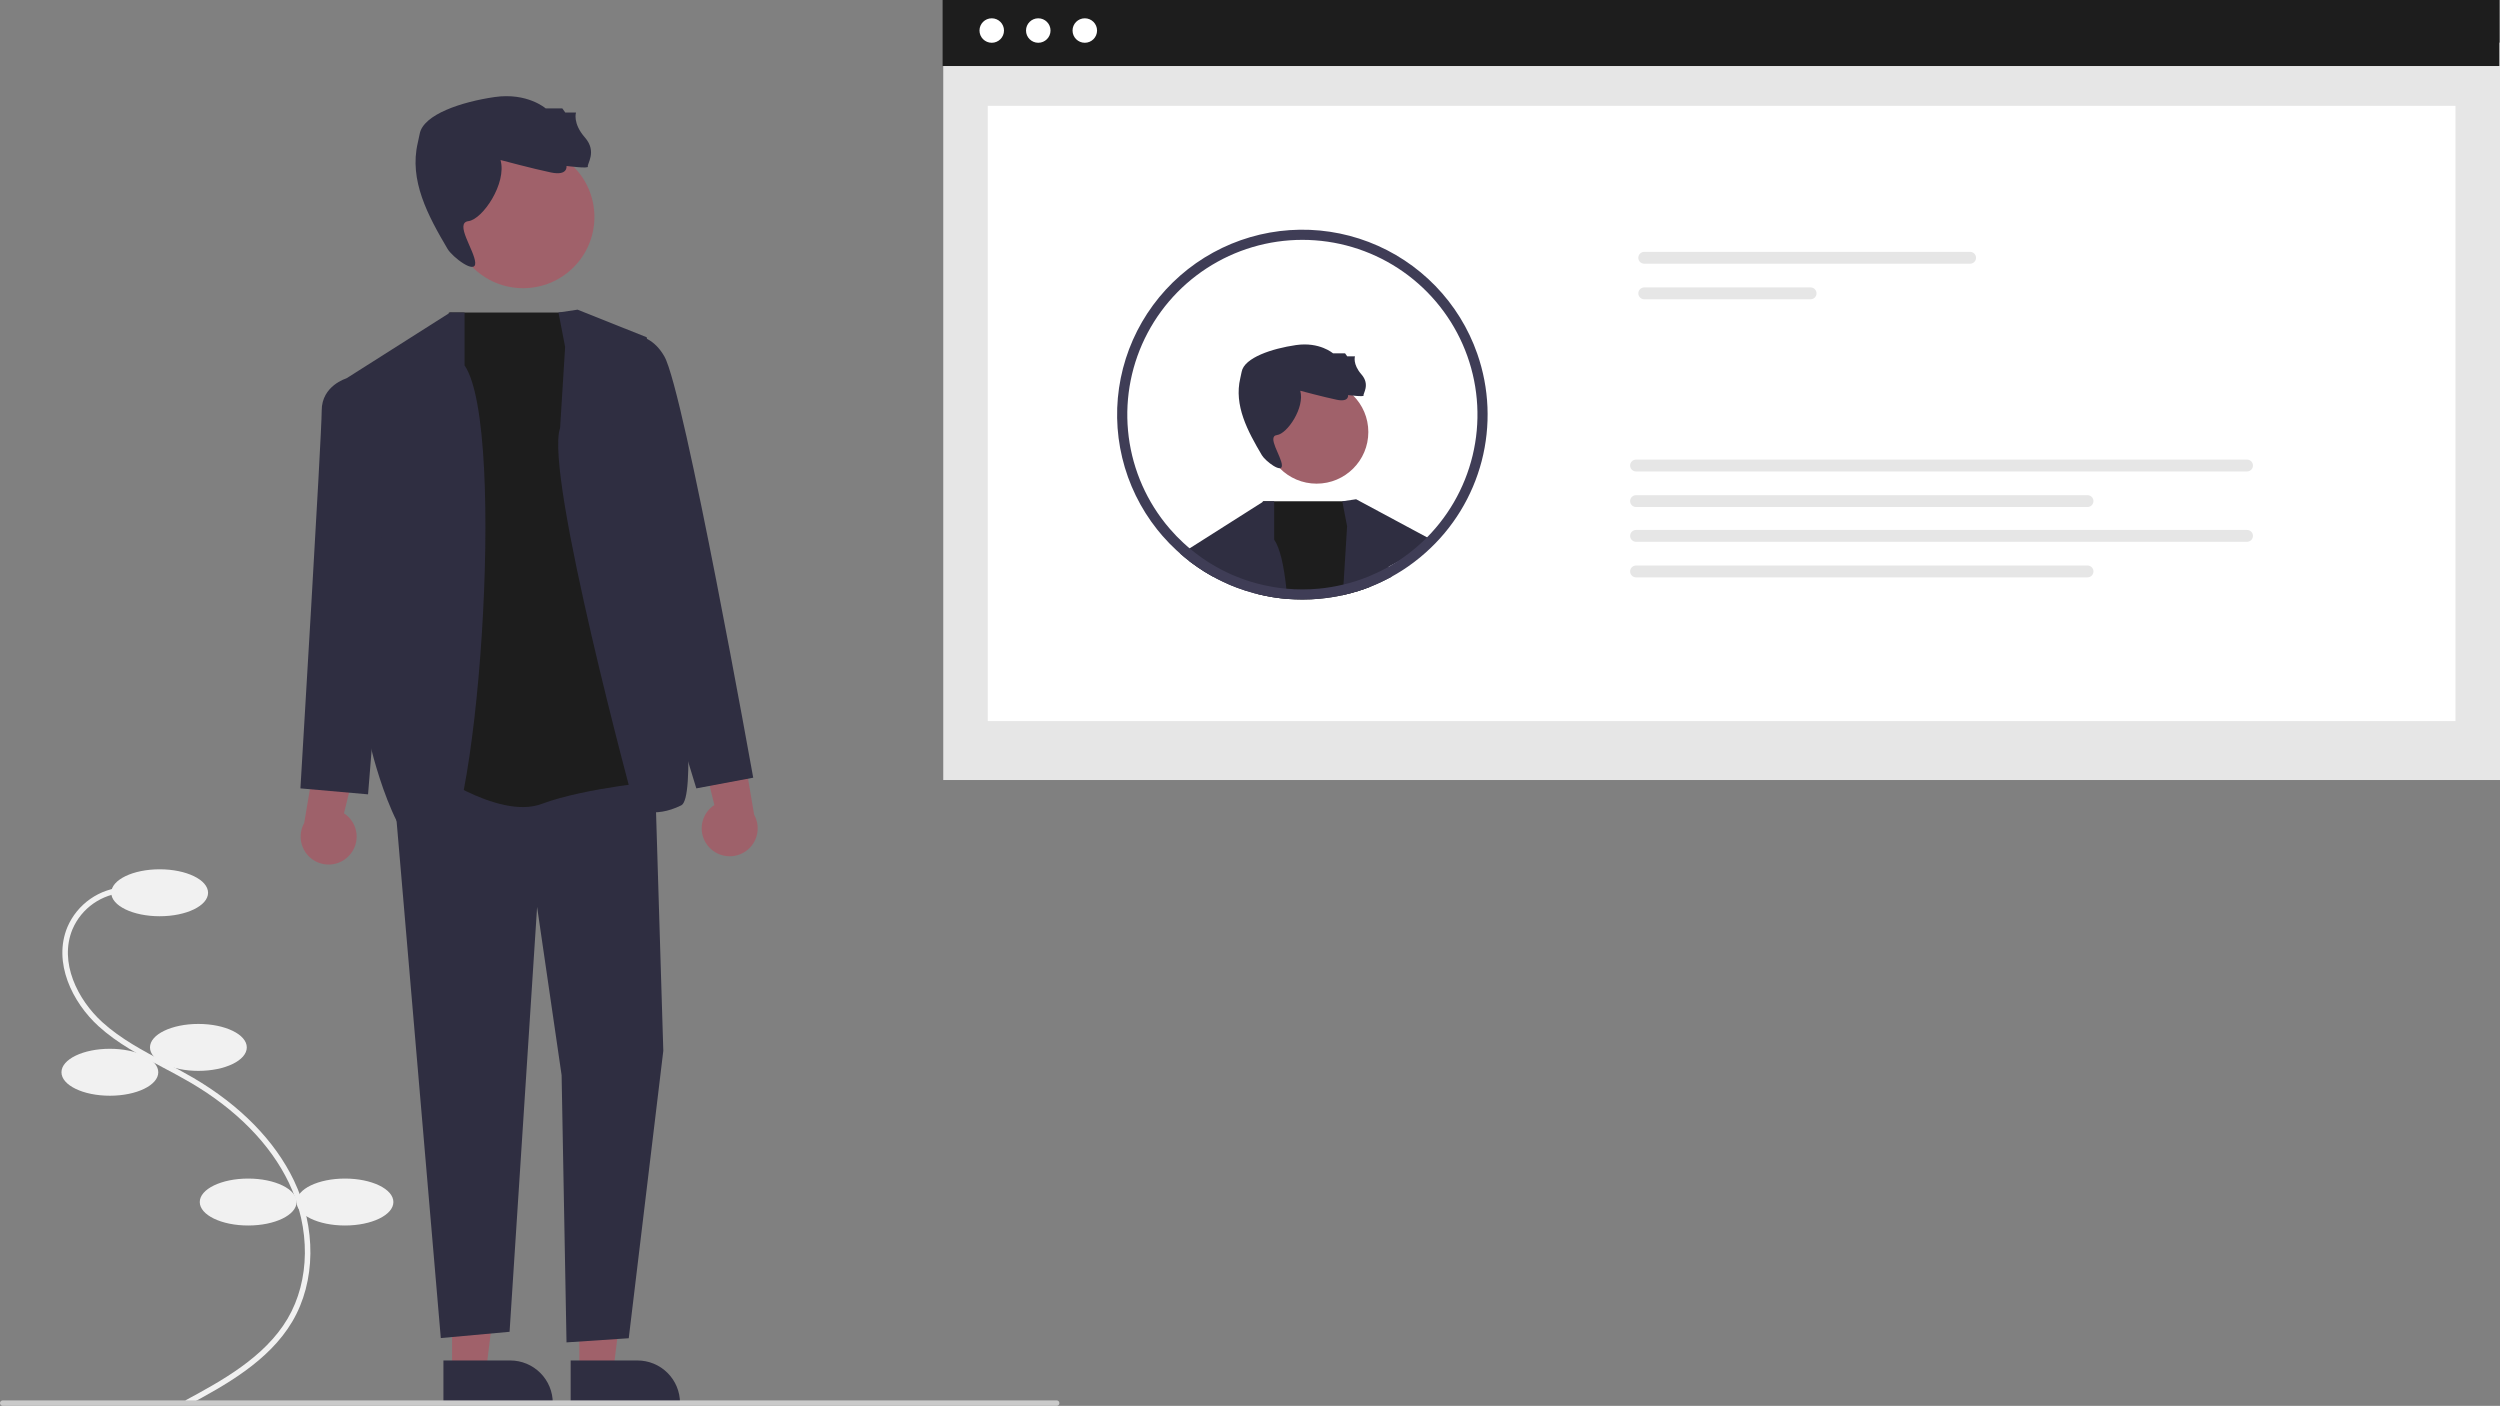 <svg width="441" height="248" viewBox="0 0 441 248" fill="none" xmlns="http://www.w3.org/2000/svg">
<rect x="0" y="0" width="441" height="248" fill="#808080" stroke="none"/>
<g clip-path="url(#clip0_1_334)">
<path d="M33.179 247.876L32.715 247.019C38.938 243.66 46.683 239.479 50.728 232.617C54.715 225.853 54.805 216.669 50.961 208.647C47.69 201.82 41.682 195.704 33.585 190.959C31.988 190.023 30.312 189.137 28.691 188.279C24.772 186.205 20.72 184.061 17.378 181.02C12.776 176.83 9.294 169.8 11.889 163.537C12.743 161.539 14.141 159.819 15.924 158.573C17.708 157.327 19.805 156.606 21.979 156.49L22.034 157.463C20.043 157.569 18.121 158.229 16.487 159.37C14.852 160.51 13.571 162.085 12.788 163.916C10.377 169.736 13.685 176.339 18.036 180.3C21.286 183.258 25.282 185.373 29.148 187.418C30.778 188.281 32.464 189.173 34.08 190.119C42.344 194.963 48.486 201.224 51.842 208.227C55.823 216.537 55.719 226.072 51.569 233.111C47.386 240.206 39.509 244.459 33.179 247.876Z" fill="#F1F1F1"/>
<path d="M28.164 161.625C32.88 161.625 36.703 159.771 36.703 157.485C36.703 155.198 32.88 153.344 28.164 153.344C23.448 153.344 19.625 155.198 19.625 157.485C19.625 159.771 23.448 161.625 28.164 161.625Z" fill="#F1F1F1"/>
<path d="M34.995 188.902C39.711 188.902 43.534 187.048 43.534 184.762C43.534 182.475 39.711 180.622 34.995 180.622C30.279 180.622 26.456 182.475 26.456 184.762C26.456 187.048 30.279 188.902 34.995 188.902Z" fill="#F1F1F1"/>
<path d="M19.381 193.286C24.097 193.286 27.92 191.432 27.92 189.146C27.92 186.859 24.097 185.005 19.381 185.005C14.665 185.005 10.842 186.859 10.842 189.146C10.842 191.432 14.665 193.286 19.381 193.286Z" fill="#F1F1F1"/>
<path d="M43.778 216.179C48.493 216.179 52.316 214.326 52.316 212.039C52.316 209.752 48.493 207.899 43.778 207.899C39.062 207.899 35.239 209.752 35.239 212.039C35.239 214.326 39.062 216.179 43.778 216.179Z" fill="#F1F1F1"/>
<path d="M60.855 216.179C65.571 216.179 69.394 214.326 69.394 212.039C69.394 209.752 65.571 207.899 60.855 207.899C56.139 207.899 52.316 209.752 52.316 212.039C52.316 214.326 56.139 216.179 60.855 216.179Z" fill="#F1F1F1"/>
<path d="M441 7.516H166.392V137.596H441V7.516Z" fill="#E6E6E6"/>
<path d="M433.148 18.67H174.244V127.201H433.148V18.67Z" fill="white"/>
<path d="M440.883 0H166.275V11.646H440.883V0Z" fill="#1D1D1D"/>
<path d="M174.944 7.545C176.138 7.545 177.106 6.579 177.106 5.387C177.106 4.195 176.138 3.228 174.944 3.228C173.75 3.228 172.782 4.195 172.782 5.387C172.782 6.579 173.75 7.545 174.944 7.545Z" fill="white"/>
<path d="M183.151 7.545C184.345 7.545 185.314 6.579 185.314 5.387C185.314 4.195 184.345 3.228 183.151 3.228C181.957 3.228 180.989 4.195 180.989 5.387C180.989 6.579 181.957 7.545 183.151 7.545Z" fill="white"/>
<path d="M191.359 7.545C192.553 7.545 193.521 6.579 193.521 5.387C193.521 4.195 192.553 3.228 191.359 3.228C190.165 3.228 189.197 4.195 189.197 5.387C189.197 6.579 190.165 7.545 191.359 7.545Z" fill="white"/>
<path d="M290.045 44.426C289.767 44.426 289.501 44.537 289.304 44.733C289.108 44.929 288.997 45.195 288.997 45.472C288.997 45.75 289.108 46.016 289.304 46.212C289.501 46.408 289.767 46.518 290.045 46.518H347.526C347.804 46.518 348.07 46.408 348.266 46.212C348.463 46.016 348.573 45.75 348.573 45.472C348.573 45.195 348.463 44.929 348.266 44.733C348.07 44.537 347.804 44.426 347.526 44.426H290.045Z" fill="#E6E6E6"/>
<path d="M290.045 50.701C289.768 50.702 289.502 50.812 289.306 51.008C289.11 51.205 289 51.47 289 51.747C289 52.024 289.11 52.29 289.306 52.486C289.502 52.682 289.768 52.792 290.045 52.793H319.39C319.668 52.792 319.933 52.682 320.129 52.486C320.325 52.29 320.435 52.024 320.435 51.747C320.435 51.47 320.325 51.205 320.129 51.008C319.933 50.812 319.668 50.702 319.39 50.701H290.045Z" fill="#E6E6E6"/>
<path d="M288.599 81.073C288.321 81.073 288.054 81.183 287.858 81.379C287.661 81.576 287.551 81.842 287.551 82.119C287.551 82.396 287.661 82.662 287.858 82.858C288.054 83.055 288.321 83.165 288.599 83.165H396.375C396.653 83.165 396.92 83.055 397.116 82.858C397.312 82.662 397.423 82.396 397.423 82.119C397.423 81.842 397.312 81.576 397.116 81.379C396.92 81.183 396.653 81.073 396.375 81.073H288.599Z" fill="#E6E6E6"/>
<path d="M288.599 87.348C288.321 87.349 288.055 87.459 287.859 87.655C287.663 87.851 287.553 88.117 287.553 88.394C287.553 88.671 287.663 88.936 287.859 89.132C288.055 89.329 288.321 89.439 288.599 89.44H368.24C368.517 89.439 368.783 89.329 368.979 89.132C369.175 88.936 369.285 88.671 369.285 88.394C369.285 88.117 369.175 87.851 368.979 87.655C368.783 87.459 368.517 87.349 368.24 87.348H288.599Z" fill="#E6E6E6"/>
<path d="M288.599 93.481C288.321 93.482 288.055 93.592 287.859 93.788C287.663 93.984 287.553 94.25 287.553 94.527C287.553 94.804 287.663 95.07 287.859 95.266C288.055 95.462 288.321 95.572 288.599 95.573H396.375C396.653 95.572 396.919 95.462 397.115 95.266C397.31 95.07 397.421 94.804 397.421 94.527C397.421 94.25 397.31 93.984 397.115 93.788C396.919 93.592 396.653 93.482 396.375 93.481H288.599Z" fill="#E6E6E6"/>
<path d="M288.599 99.756C288.321 99.757 288.055 99.867 287.859 100.063C287.663 100.259 287.553 100.525 287.553 100.802C287.553 101.079 287.663 101.344 287.859 101.54C288.055 101.737 288.321 101.847 288.599 101.848H368.24C368.517 101.847 368.783 101.737 368.979 101.54C369.175 101.344 369.285 101.079 369.285 100.802C369.285 100.525 369.175 100.259 368.979 100.063C368.783 99.867 368.517 99.757 368.24 99.756H288.599Z" fill="#E6E6E6"/>
<path d="M232.252 85.317C237.29 85.317 241.374 81.24 241.374 76.211C241.374 71.182 237.29 67.106 232.252 67.106C227.214 67.106 223.13 71.182 223.13 76.211C223.13 81.24 227.214 85.317 232.252 85.317Z" fill="#A0616A"/>
<path d="M229.364 68.927C229.364 68.927 233.62 70.065 235.825 70.52C238.029 70.975 237.801 69.686 237.801 69.686C237.801 69.686 240.69 70.065 240.538 69.761C240.385 69.458 241.754 67.864 240.157 66.043C238.561 64.222 239.017 62.856 239.017 62.856H237.649L237.269 62.325H235.141C235.141 62.325 232.787 60.265 228.607 60.872C224.426 61.479 219.482 63.084 219.026 65.588C218.964 65.928 218.882 66.305 218.788 66.704C217.645 71.522 220.074 76.029 222.593 80.295C223.212 81.343 226.207 83.628 226.13 82.06C226.054 80.492 223.435 76.97 225.259 76.743C227.083 76.515 230.2 71.886 229.364 68.927Z" fill="#2F2E41"/>
<path d="M227.078 105.649C225.317 105.508 223.57 105.222 221.857 104.793L221.953 102.977L222.752 88.538L222.759 88.428H238.827L241.349 101.722L241.689 103.516C241.023 103.774 240.35 104.018 239.663 104.232C239.655 104.232 239.655 104.239 239.648 104.239C238.694 104.534 237.725 104.793 236.749 105.007C235.451 105.286 234.138 105.488 232.815 105.612C231.793 105.713 230.767 105.762 229.74 105.76C228.852 105.76 227.957 105.723 227.078 105.649Z" fill="#1D1D1D"/>
<path d="M216.747 103.08C216.082 102.792 215.439 102.482 214.803 102.157L214.529 102.017C214.344 101.921 214.152 101.818 213.967 101.714C213.716 101.574 213.472 101.434 213.235 101.294C213.006 101.161 212.769 101.021 212.54 100.88C212.525 100.873 212.518 100.866 212.503 100.866C211.705 100.356 210.921 99.832 210.167 99.264C210.041 99.168 209.915 99.072 209.789 98.976L209.656 96.85L209.848 96.732L222.752 88.538L222.929 88.427L222.944 88.42L224.763 88.427V95.189C225.791 96.673 226.486 99.78 226.915 103.848C226.974 104.431 227.026 105.029 227.078 105.649C225.317 105.508 223.571 105.222 221.857 104.793C221.672 104.756 221.495 104.711 221.31 104.66C220.232 104.378 219.171 104.038 218.13 103.641C217.812 103.523 217.502 103.397 217.191 103.272L217.162 103.257C217.028 103.198 216.881 103.139 216.747 103.08Z" fill="#2F2E41"/>
<path d="M213.967 101.715C213.716 101.574 213.472 101.434 213.235 101.294C213.006 101.161 212.769 101.021 212.54 100.88C212.525 100.873 212.518 100.866 212.503 100.866C211.705 100.356 210.921 99.832 210.167 99.264C210.041 99.168 209.915 99.072 209.789 98.976C209.73 98.924 209.671 98.88 209.604 98.828C209.131 98.467 208.673 98.09 208.229 97.692C208.207 97.677 208.192 97.655 208.17 97.64C208.618 97.296 209.12 97.029 209.656 96.85L210.181 97.005L213.923 98.127L213.945 99.64L213.967 101.715Z" fill="#2F2E41"/>
<path d="M245.475 101.737C245.253 101.855 245.031 101.973 244.809 102.084C244.757 102.113 244.713 102.135 244.669 102.157C244.373 102.305 244.085 102.453 243.789 102.593C243.781 102.6 243.767 102.6 243.767 102.608C243.752 102.615 243.73 102.622 243.715 102.63C243.05 102.947 242.377 103.242 241.689 103.516C241.023 103.774 240.35 104.018 239.663 104.232C239.655 104.232 239.655 104.239 239.648 104.239C238.694 104.534 237.725 104.793 236.749 105.007C236.738 104.4 236.818 103.796 236.986 103.213L236.993 103.11L237.629 92.834L236.779 88.428L239.219 88.066L252.64 95.278C252.64 95.278 251.161 96.754 245.09 99.899C244.553 100.177 245.342 101.102 245.475 101.737Z" fill="#2F2E41"/>
<path d="M232.653 103.84C231.691 103.929 230.716 103.973 229.74 103.973C228.793 103.973 227.854 103.936 226.915 103.848C226.974 104.431 227.026 105.029 227.078 105.649C227.957 105.723 228.852 105.76 229.74 105.76C230.767 105.762 231.793 105.713 232.815 105.612C234.138 105.488 235.451 105.286 236.749 105.007C236.738 104.4 236.818 103.796 236.986 103.213L236.993 103.11C235.566 103.456 234.115 103.701 232.653 103.84ZM260.596 62.415C259.034 57.934 256.511 53.848 253.204 50.44C249.896 47.033 245.885 44.387 241.448 42.686C237.011 40.985 232.256 40.271 227.514 40.594C222.772 40.916 218.158 42.267 213.993 44.553C209.828 46.838 206.213 50.003 203.399 53.827C200.585 57.65 198.641 62.041 197.701 66.691C196.762 71.342 196.85 76.142 197.96 80.755C199.069 85.368 201.173 89.685 204.125 93.403C204.421 93.772 204.724 94.141 205.035 94.495C205.064 94.525 205.079 94.547 205.101 94.569C205.865 95.448 206.677 96.283 207.534 97.071C207.741 97.263 207.955 97.455 208.17 97.64C208.192 97.655 208.207 97.677 208.229 97.692C208.673 98.09 209.131 98.467 209.604 98.828C209.671 98.88 209.73 98.924 209.789 98.976C209.915 99.072 210.041 99.168 210.166 99.264C210.921 99.832 211.705 100.356 212.503 100.866C212.518 100.866 212.525 100.873 212.54 100.88C212.769 101.021 213.006 101.161 213.235 101.294C213.472 101.434 213.716 101.574 213.967 101.714C214.152 101.818 214.344 101.921 214.529 102.017L214.803 102.157C215.439 102.482 216.082 102.792 216.747 103.08C216.881 103.139 217.028 103.198 217.162 103.257L217.191 103.272C217.502 103.397 217.812 103.523 218.13 103.641C219.171 104.038 220.232 104.378 221.31 104.66C221.495 104.711 221.672 104.756 221.857 104.793C223.57 105.222 225.317 105.508 227.078 105.649C227.957 105.723 228.852 105.76 229.74 105.76C230.767 105.762 231.793 105.713 232.815 105.612C234.138 105.488 235.451 105.286 236.749 105.007C237.725 104.793 238.694 104.534 239.648 104.239C239.655 104.239 239.655 104.232 239.663 104.232C240.35 104.018 241.023 103.774 241.689 103.516C242.376 103.242 243.049 102.947 243.715 102.63C243.73 102.622 243.752 102.615 243.767 102.608C243.767 102.6 243.781 102.6 243.789 102.593C244.085 102.453 244.373 102.305 244.669 102.157C244.713 102.135 244.757 102.113 244.809 102.084C245.031 101.973 245.253 101.855 245.475 101.737C245.489 101.729 245.497 101.722 245.512 101.714C246.096 101.39 246.673 101.05 247.242 100.688C247.397 100.592 247.553 100.497 247.708 100.386C247.937 100.246 248.159 100.091 248.373 99.936C248.662 99.736 248.95 99.529 249.231 99.315C249.325 99.256 249.413 99.189 249.497 99.116C250.185 98.6 250.85 98.053 251.486 97.477C256.309 93.188 259.748 87.567 261.37 81.326C262.991 75.085 262.722 68.503 260.596 62.415ZM250.932 95.573C250.131 96.325 249.292 97.034 248.418 97.699C248.226 97.847 248.026 97.994 247.826 98.127C247.634 98.275 247.442 98.415 247.242 98.548C247.072 98.666 246.902 98.784 246.724 98.895C246.71 98.909 246.688 98.917 246.673 98.932C246.547 99.02 246.414 99.101 246.288 99.183C245.896 99.426 245.49 99.67 245.09 99.899C244.994 99.95 244.905 100.009 244.809 100.061C244.757 100.091 244.706 100.12 244.646 100.15C244.425 100.275 244.203 100.386 243.981 100.504C243.951 100.526 243.915 100.533 243.885 100.556C243.874 100.557 243.864 100.562 243.855 100.57C243.7 100.652 243.545 100.725 243.39 100.799C243.256 100.866 243.131 100.932 242.998 100.991C242.458 101.249 241.903 101.493 241.349 101.722C240.764 101.958 240.173 102.172 239.574 102.371C239.426 102.423 239.271 102.482 239.115 102.526C238.413 102.748 237.711 102.947 236.993 103.11C235.566 103.456 234.115 103.701 232.653 103.84C231.691 103.929 230.716 103.973 229.74 103.973C228.793 103.973 227.854 103.936 226.915 103.848C225.24 103.695 223.58 103.403 221.953 102.977C221.894 102.962 221.828 102.947 221.768 102.932C220.434 102.585 219.126 102.141 217.857 101.604C217.79 101.574 217.716 101.552 217.657 101.523C217.583 101.493 217.517 101.471 217.457 101.441C217.383 101.412 217.317 101.382 217.25 101.353C216.696 101.109 216.156 100.843 215.616 100.57L215.365 100.437C214.884 100.186 214.411 99.928 213.945 99.64C213.782 99.552 213.612 99.448 213.45 99.345C213.265 99.234 213.08 99.116 212.902 98.998C212.858 98.969 212.814 98.939 212.769 98.909C212.355 98.629 211.934 98.348 211.535 98.046C211.254 97.839 210.98 97.64 210.706 97.426C210.529 97.293 210.351 97.153 210.181 97.005C210.071 96.924 209.96 96.828 209.848 96.732C209.701 96.606 209.553 96.481 209.405 96.348C209.176 96.163 208.961 95.957 208.754 95.765C207.921 94.999 207.134 94.186 206.395 93.329C206.144 93.049 205.907 92.768 205.678 92.473C205.625 92.415 205.575 92.353 205.53 92.288C201.808 87.597 199.533 81.925 198.984 75.966C198.436 70.006 199.636 64.016 202.44 58.725C205.243 53.435 209.528 49.074 214.773 46.174C220.017 43.273 225.993 41.959 231.973 42.392C237.952 42.825 243.676 44.985 248.447 48.61C253.217 52.235 256.828 57.167 258.838 62.806C260.848 68.444 261.171 74.545 259.767 80.363C258.363 86.182 255.293 91.467 250.932 95.573Z" fill="#3F3D56"/>
<path d="M79.746 241.937L85.728 241.937L88.574 218.903L79.745 218.904L79.746 241.937Z" fill="#A0616A"/>
<path d="M78.221 239.987L90.001 239.987H90.002C91.993 239.987 93.902 240.777 95.31 242.182C96.718 243.587 97.509 245.494 97.509 247.481V247.725L78.221 247.726L78.221 239.987Z" fill="#2F2E41"/>
<path d="M102.191 241.937L108.173 241.937L111.019 218.903L102.19 218.904L102.191 241.937Z" fill="#A0616A"/>
<path d="M100.666 239.987L112.446 239.987H112.447C114.438 239.987 116.347 240.777 117.755 242.182C119.163 243.587 119.954 245.494 119.954 247.481V247.725L100.666 247.726L100.666 239.987Z" fill="#2F2E41"/>
<path d="M61.595 150.92C62.085 150.397 62.454 149.773 62.675 149.092C62.897 148.411 62.967 147.69 62.879 146.979C62.792 146.268 62.549 145.585 62.168 144.978C61.788 144.371 61.279 143.855 60.676 143.466L64.833 126.562L56.298 129.598L53.659 145.185C53.071 146.238 52.891 147.47 53.152 148.647C53.413 149.824 54.097 150.864 55.075 151.571C56.054 152.278 57.258 152.603 58.459 152.483C59.661 152.363 60.777 151.807 61.595 150.92Z" fill="#9E616A"/>
<path d="M125.096 149.459C124.606 148.936 124.238 148.312 124.016 147.631C123.794 146.95 123.724 146.228 123.812 145.518C123.9 144.807 124.142 144.124 124.523 143.517C124.903 142.91 125.413 142.394 126.015 142.005L121.859 125.1L130.394 128.136L133.032 143.723C133.62 144.777 133.801 146.008 133.54 147.185C133.279 148.363 132.594 149.403 131.616 150.11C130.638 150.817 129.434 151.141 128.232 151.021C127.03 150.901 125.914 150.345 125.096 149.459Z" fill="#9E616A"/>
<path d="M69.466 139.071L77.757 236.034L89.889 234.929L94.745 159.99L99.067 189.663L99.933 236.797L110.911 236.066L117.007 185.36L115.512 136.253L73.834 132.04L69.466 139.071Z" fill="#2F2E41"/>
<path d="M92.275 50.837C99.223 50.837 104.856 45.214 104.856 38.277C104.856 31.34 99.223 25.717 92.275 25.717C85.326 25.717 79.693 31.34 79.693 38.277C79.693 45.214 85.326 50.837 92.275 50.837Z" fill="#A0616A"/>
<path d="M88.29 28.229C88.29 28.229 94.162 29.799 97.203 30.427C100.243 31.055 99.929 29.275 99.929 29.275C99.929 29.275 103.913 29.799 103.703 29.38C103.493 28.961 105.381 26.763 103.179 24.251C100.977 21.739 101.606 19.855 101.606 19.855H99.719L99.195 19.123H96.259C96.259 19.123 93.013 16.282 87.246 17.119C81.48 17.956 74.66 20.169 74.031 23.623C73.946 24.092 73.833 24.612 73.703 25.162C72.126 31.808 75.477 38.026 78.951 43.909C79.805 45.355 83.936 48.507 83.831 46.344C83.725 44.181 80.112 39.323 82.629 39.009C85.145 38.695 89.444 32.311 88.29 28.229Z" fill="#2F2E41"/>
<path d="M79.182 55.127H101.34L117.007 137.726C117.007 137.726 103.348 138.892 95.541 141.814C87.734 144.737 74.756 135.138 74.756 135.138L79.182 55.127Z" fill="#1D1D1D"/>
<path d="M81.948 64.455V55.127L79.439 55.112L61.109 66.746L65.087 130.488C65.087 130.488 69.794 151.753 76.934 151.533C84.075 151.312 89.58 75.503 81.948 64.455Z" fill="#2F2E41"/>
<path d="M66.997 68.507L61.109 66.746C61.109 66.746 56.75 68.02 56.75 72.404C56.75 76.787 52.995 139.071 52.995 139.071L64.925 140.123L67.485 108.448L66.997 68.507Z" fill="#2F2E41"/>
<path d="M99.689 61.201L98.515 55.127L101.884 54.625L114.083 59.496C114.083 59.496 125.061 139.622 120.182 142.058C115.303 144.493 112.008 142.606 112.008 142.606C112.008 142.606 95.959 83.509 98.8 75.521L99.689 61.201Z" fill="#2F2E41"/>
<path d="M105.544 60.714L107.626 59.809C107.626 59.809 113.736 56.786 117.203 62.89C120.67 68.994 132.868 137.187 132.868 137.187L122.831 139.071L115.328 114.529L105.544 60.714Z" fill="#2F2E41"/>
<path d="M186.392 248H0.488C0.359 248 0.234 247.949 0.143 247.857C0.051 247.766 0 247.642 0 247.513C0 247.384 0.051 247.26 0.143 247.169C0.234 247.077 0.359 247.026 0.488 247.026H186.392C186.521 247.026 186.645 247.077 186.737 247.169C186.828 247.26 186.879 247.384 186.879 247.513C186.879 247.642 186.828 247.766 186.737 247.857C186.645 247.949 186.521 248 186.392 248Z" fill="#CACACA"/>
</g>
<defs>
<clipPath id="clip0_1_334">
<rect width="441" height="248" fill="white"/>
</clipPath>
</defs>
</svg>
